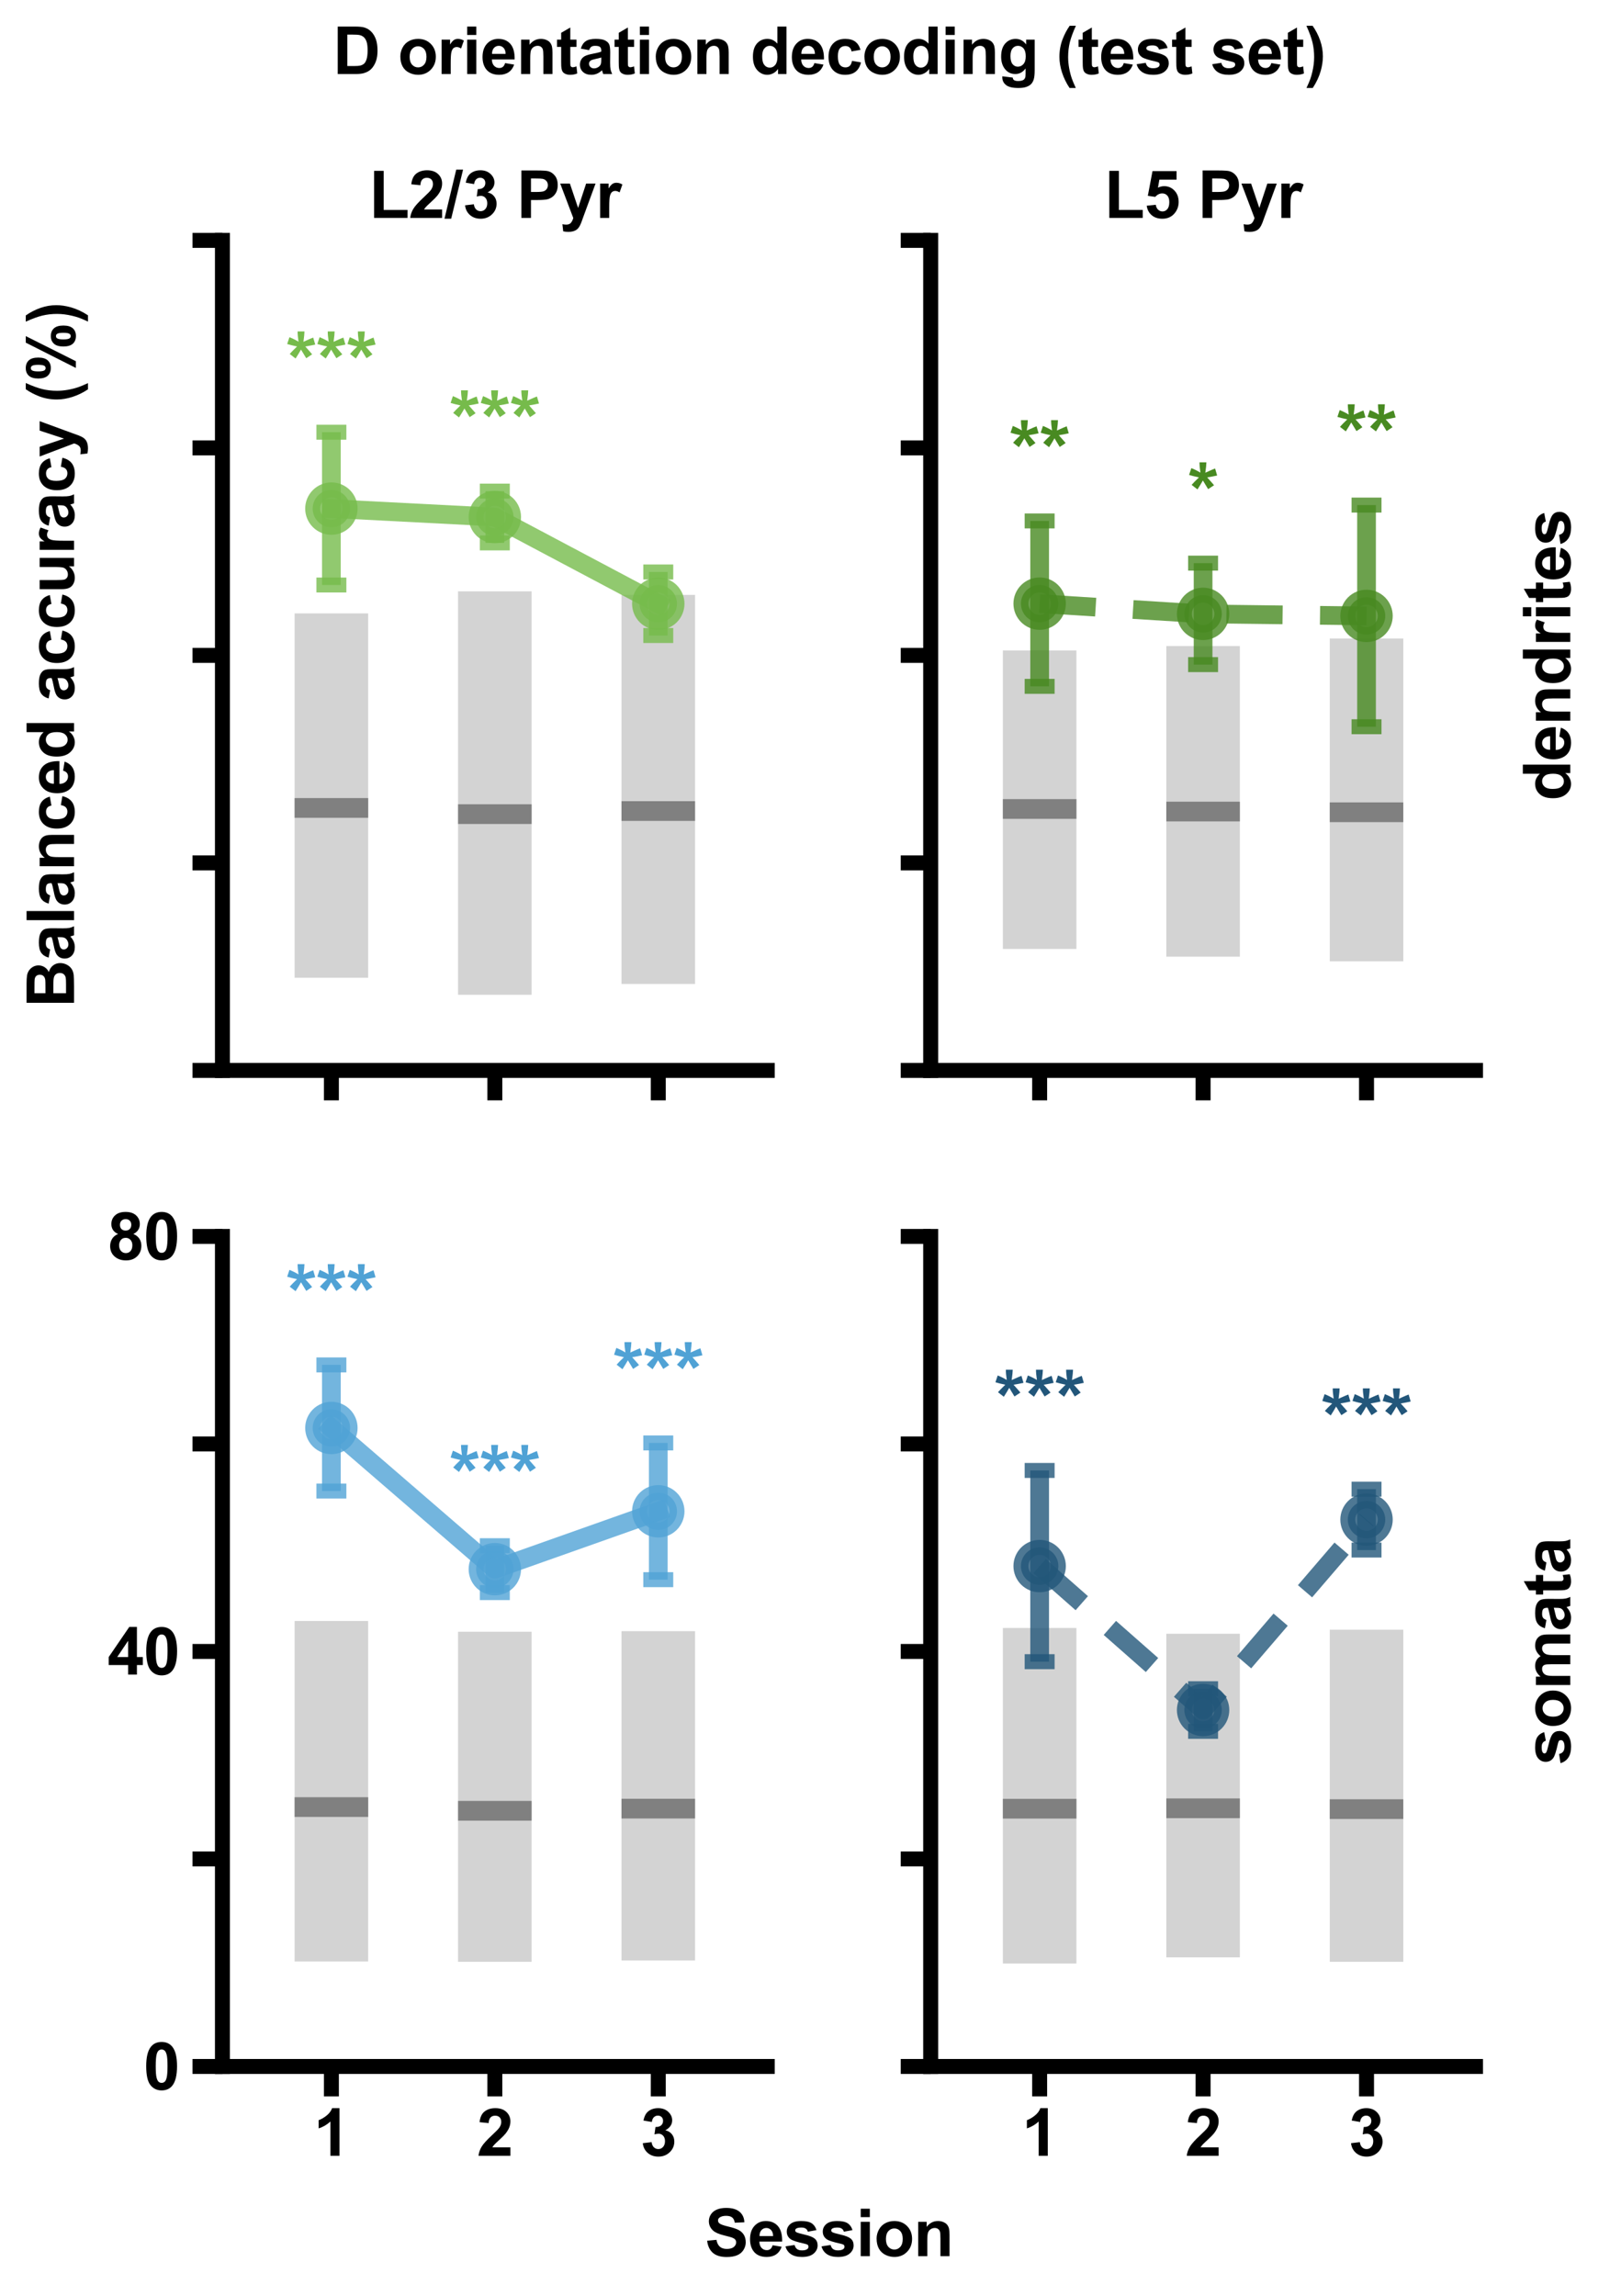<?xml version="1.0" encoding="utf-8" standalone="no"?>
<!DOCTYPE svg PUBLIC "-//W3C//DTD SVG 1.1//EN"
  "http://www.w3.org/Graphics/SVG/1.1/DTD/svg11.dtd">
<svg xmlns:xlink="http://www.w3.org/1999/xlink" width="430.169pt" height="613.394pt" viewBox="0 0 430.169 613.394" xmlns="http://www.w3.org/2000/svg" version="1.1">
 <defs>
  <style type="text/css">*{stroke-linejoin: round; stroke-linecap: butt}</style>
 </defs>
 <g id="figure_1">
  <g id="patch_1">
   <path d="M 0 613.394 
L 430.169 613.394 
L 430.169 0 
L 0 0 
z
" style="fill: #ffffff"/>
  </g>
  <g id="axes_1">
   <g id="patch_2">
    <path d="M 59.43 285.984 
L 204.995 285.984 
L 204.995 64.224 
L 59.43 64.224 
z
" style="fill: #ffffff"/>
   </g>
   <g id="patch_3">
    <path d="M 78.717 261.234 
L 98.369 261.234 
L 98.369 163.884 
L 78.717 163.884 
z
" clip-path="url(#p82c7981e25)" style="fill: #d3d3d3"/>
   </g>
   <g id="patch_4">
    <path d="M 122.387 265.772 
L 142.038 265.772 
L 142.038 157.985 
L 122.387 157.985 
z
" clip-path="url(#p82c7981e25)" style="fill: #d3d3d3"/>
   </g>
   <g id="patch_5">
    <path d="M 166.057 262.884 
L 185.708 262.884 
L 185.708 158.934 
L 166.057 158.934 
z
" clip-path="url(#p82c7981e25)" style="fill: #d3d3d3"/>
   </g>
   <g id="patch_6">
    <path d="M 78.717 218.493 
L 98.369 218.493 
L 98.369 213.225 
L 78.717 213.225 
z
" clip-path="url(#p82c7981e25)" style="fill: #808080"/>
   </g>
   <g id="patch_7">
    <path d="M 122.387 220.143 
L 142.038 220.143 
L 142.038 214.875 
L 122.387 214.875 
z
" clip-path="url(#p82c7981e25)" style="fill: #808080"/>
   </g>
   <g id="patch_8">
    <path d="M 166.057 219.318 
L 185.708 219.318 
L 185.708 214.05 
L 166.057 214.05 
z
" clip-path="url(#p82c7981e25)" style="fill: #808080"/>
   </g>
   <g id="matplotlib.axis_1">
    <g id="xtick_1">
     <g id="line2d_1">
      <defs>
       <path id="m93743d4c73" d="M 0 0 
L 0 8 
" style="stroke: #000000; stroke-width: 4"/>
      </defs>
      <g>
       <use xlink:href="#m93743d4c73" x="88.543" y="285.984" style="stroke: #000000; stroke-width: 4"/>
      </g>
     </g>
    </g>
    <g id="xtick_2">
     <g id="line2d_2">
      <g>
       <use xlink:href="#m93743d4c73" x="132.213" y="285.984" style="stroke: #000000; stroke-width: 4"/>
      </g>
     </g>
    </g>
    <g id="xtick_3">
     <g id="line2d_3">
      <g>
       <use xlink:href="#m93743d4c73" x="175.882" y="285.984" style="stroke: #000000; stroke-width: 4"/>
      </g>
     </g>
    </g>
   </g>
   <g id="matplotlib.axis_2">
    <g id="ytick_1">
     <g id="line2d_4">
      <defs>
       <path id="mfdd134a9e1" d="M 0 0 
L -8 0 
" style="stroke: #000000; stroke-width: 4"/>
      </defs>
      <g>
       <use xlink:href="#mfdd134a9e1" x="59.43" y="285.984" style="stroke: #000000; stroke-width: 4"/>
      </g>
     </g>
    </g>
    <g id="ytick_2">
     <g id="line2d_5">
      <g>
       <use xlink:href="#mfdd134a9e1" x="59.43" y="230.544" style="stroke: #000000; stroke-width: 4"/>
      </g>
     </g>
    </g>
    <g id="ytick_3">
     <g id="line2d_6">
      <g>
       <use xlink:href="#mfdd134a9e1" x="59.43" y="175.104" style="stroke: #000000; stroke-width: 4"/>
      </g>
     </g>
    </g>
    <g id="ytick_4">
     <g id="line2d_7">
      <g>
       <use xlink:href="#mfdd134a9e1" x="59.43" y="119.664" style="stroke: #000000; stroke-width: 4"/>
      </g>
     </g>
    </g>
    <g id="ytick_5">
     <g id="line2d_8">
      <g>
       <use xlink:href="#mfdd134a9e1" x="59.43" y="64.224" style="stroke: #000000; stroke-width: 4"/>
      </g>
     </g>
    </g>
    <g id="text_1">
     <!-- . -->
     <g style="fill: #ffffff" transform="translate(42.996 177.504) rotate(-90) scale(0.173 -0.173)">
      <defs>
       <path id="ArialMT-2e" d="M 581 0 
L 581 641 
L 1222 641 
L 1222 0 
L 581 0 
z
" transform="scale(0.016)"/>
      </defs>
      <use xlink:href="#ArialMT-2e"/>
     </g>
    </g>
   </g>
   <g id="LineCollection_1">
    <path d="M 88.543 156.294 
L 88.543 115.473 
" clip-path="url(#p82c7981e25)" style="fill: none; stroke: #76bb4b; stroke-opacity: 0.8; stroke-width: 5"/>
    <path d="M 132.213 145.053 
L 132.213 131.214 
" clip-path="url(#p82c7981e25)" style="fill: none; stroke: #76bb4b; stroke-opacity: 0.8; stroke-width: 5"/>
    <path d="M 175.882 169.791 
L 175.882 152.812 
" clip-path="url(#p82c7981e25)" style="fill: none; stroke: #76bb4b; stroke-opacity: 0.8; stroke-width: 5"/>
   </g>
   <g id="line2d_9">
    <defs>
     <path id="mcc560b4d28" d="M 4 0 
L -4 -0 
" style="stroke: #76bb4b; stroke-opacity: 0.8; stroke-width: 4"/>
    </defs>
    <g clip-path="url(#p82c7981e25)">
     <use xlink:href="#mcc560b4d28" x="88.543" y="156.294" style="fill: #76bb4b; fill-opacity: 0.8; stroke: #76bb4b; stroke-opacity: 0.8; stroke-width: 4"/>
     <use xlink:href="#mcc560b4d28" x="132.213" y="145.053" style="fill: #76bb4b; fill-opacity: 0.8; stroke: #76bb4b; stroke-opacity: 0.8; stroke-width: 4"/>
     <use xlink:href="#mcc560b4d28" x="175.882" y="169.791" style="fill: #76bb4b; fill-opacity: 0.8; stroke: #76bb4b; stroke-opacity: 0.8; stroke-width: 4"/>
    </g>
   </g>
   <g id="line2d_10">
    <g clip-path="url(#p82c7981e25)">
     <use xlink:href="#mcc560b4d28" x="88.543" y="115.473" style="fill: #76bb4b; fill-opacity: 0.8; stroke: #76bb4b; stroke-opacity: 0.8; stroke-width: 4"/>
     <use xlink:href="#mcc560b4d28" x="132.213" y="131.214" style="fill: #76bb4b; fill-opacity: 0.8; stroke: #76bb4b; stroke-opacity: 0.8; stroke-width: 4"/>
     <use xlink:href="#mcc560b4d28" x="175.882" y="152.812" style="fill: #76bb4b; fill-opacity: 0.8; stroke: #76bb4b; stroke-opacity: 0.8; stroke-width: 4"/>
    </g>
   </g>
   <g id="line2d_11">
    <path d="M 88.543 135.883 
L 132.213 138.134 
L 175.882 161.302 
" clip-path="url(#p82c7981e25)" style="fill: none; stroke: #76bb4b; stroke-opacity: 0.8; stroke-width: 5; stroke-linecap: square"/>
    <defs>
     <path id="m611da218ca" d="M 0 5 
C 1.326 5 2.598 4.473 3.536 3.536 
C 4.473 2.598 5 1.326 5 0 
C 5 -1.326 4.473 -2.598 3.536 -3.536 
C 2.598 -4.473 1.326 -5 0 -5 
C -1.326 -5 -2.598 -4.473 -3.536 -3.536 
C -4.473 -2.598 -5 -1.326 -5 0 
C -5 1.326 -4.473 2.598 -3.536 3.536 
C -2.598 4.473 -1.326 5 0 5 
z
" style="stroke: #76bb4b; stroke-opacity: 0.8; stroke-width: 4"/>
    </defs>
    <g clip-path="url(#p82c7981e25)">
     <use xlink:href="#m611da218ca" x="88.543" y="135.883" style="fill: #76bb4b; fill-opacity: 0.8; stroke: #76bb4b; stroke-opacity: 0.8; stroke-width: 4"/>
     <use xlink:href="#m611da218ca" x="132.213" y="138.134" style="fill: #76bb4b; fill-opacity: 0.8; stroke: #76bb4b; stroke-opacity: 0.8; stroke-width: 4"/>
     <use xlink:href="#m611da218ca" x="175.882" y="161.302" style="fill: #76bb4b; fill-opacity: 0.8; stroke: #76bb4b; stroke-opacity: 0.8; stroke-width: 4"/>
    </g>
   </g>
   <g id="patch_9">
    <path d="M 59.43 285.984 
L 59.43 64.224 
" style="fill: none; stroke: #000000; stroke-width: 4; stroke-linejoin: miter; stroke-linecap: square"/>
   </g>
   <g id="patch_10">
    <path d="M 59.43 285.984 
L 204.995 285.984 
" style="fill: none; stroke: #000000; stroke-width: 4; stroke-linejoin: miter; stroke-linecap: square"/>
   </g>
   <g id="text_2">
    <!-- *** -->
    <g style="fill: #76bb4b" transform="translate(76.437 103.978) scale(0.207 -0.207)">
     <defs>
      <path id="Arial-BoldMT-2a" d="M 766 2475 
L 294 2841 
Q 519 3094 763 3325 
Q 859 3419 884 3444 
Q 806 3456 438 3547 
Q 172 3613 88 3644 
L 272 4194 
Q 681 4028 1003 3828 
Q 928 4338 928 4659 
L 1484 4659 
Q 1484 4431 1400 3822 
Q 1463 3847 1669 3944 
Q 1950 4072 2188 4163 
L 2353 3597 
Q 2006 3519 1550 3444 
L 1925 3022 
Q 2038 2894 2103 2813 
L 1625 2497 
L 1203 3194 
Q 1013 2856 766 2475 
z
" transform="scale(0.016)"/>
     </defs>
     <use xlink:href="#Arial-BoldMT-2a"/>
     <use xlink:href="#Arial-BoldMT-2a" x="38.916"/>
     <use xlink:href="#Arial-BoldMT-2a" x="77.832"/>
    </g>
   </g>
   <g id="text_3">
    <!-- *** -->
    <g style="fill: #76bb4b" transform="translate(120.106 119.719) scale(0.207 -0.207)">
     <use xlink:href="#Arial-BoldMT-2a"/>
     <use xlink:href="#Arial-BoldMT-2a" x="38.916"/>
     <use xlink:href="#Arial-BoldMT-2a" x="77.832"/>
    </g>
   </g>
   <g id="text_4">
    <!-- L2/3 Pyr -->
    <g transform="translate(98.595 58.224) scale(0.173 -0.173)">
     <defs>
      <path id="Arial-BoldMT-4c" d="M 491 0 
L 491 4544 
L 1416 4544 
L 1416 772 
L 3716 772 
L 3716 0 
L 491 0 
z
" transform="scale(0.016)"/>
      <path id="Arial-BoldMT-32" d="M 3238 816 
L 3238 0 
L 159 0 
Q 209 463 459 877 
Q 709 1291 1447 1975 
Q 2041 2528 2175 2725 
Q 2356 2997 2356 3263 
Q 2356 3556 2198 3714 
Q 2041 3872 1763 3872 
Q 1488 3872 1325 3706 
Q 1163 3541 1138 3156 
L 263 3244 
Q 341 3969 753 4284 
Q 1166 4600 1784 4600 
Q 2463 4600 2850 4234 
Q 3238 3869 3238 3325 
Q 3238 3016 3127 2736 
Q 3016 2456 2775 2150 
Q 2616 1947 2200 1565 
Q 1784 1184 1673 1059 
Q 1563 934 1494 816 
L 3238 816 
z
" transform="scale(0.016)"/>
      <path id="Arial-BoldMT-2f" d="M -9 -78 
L 1125 4659 
L 1784 4659 
L 638 -78 
L -9 -78 
z
" transform="scale(0.016)"/>
      <path id="Arial-BoldMT-33" d="M 241 1216 
L 1091 1319 
Q 1131 994 1309 822 
Q 1488 650 1741 650 
Q 2013 650 2198 856 
Q 2384 1063 2384 1413 
Q 2384 1744 2206 1937 
Q 2028 2131 1772 2131 
Q 1603 2131 1369 2066 
L 1466 2781 
Q 1822 2772 2009 2936 
Q 2197 3100 2197 3372 
Q 2197 3603 2059 3740 
Q 1922 3878 1694 3878 
Q 1469 3878 1309 3722 
Q 1150 3566 1116 3266 
L 306 3403 
Q 391 3819 561 4067 
Q 731 4316 1036 4458 
Q 1341 4600 1719 4600 
Q 2366 4600 2756 4188 
Q 3078 3850 3078 3425 
Q 3078 2822 2419 2463 
Q 2813 2378 3048 2084 
Q 3284 1791 3284 1375 
Q 3284 772 2843 347 
Q 2403 -78 1747 -78 
Q 1125 -78 715 280 
Q 306 638 241 1216 
z
" transform="scale(0.016)"/>
      <path id="Arial-BoldMT-20" transform="scale(0.016)"/>
      <path id="Arial-BoldMT-50" d="M 466 0 
L 466 4581 
L 1950 4581 
Q 2794 4581 3050 4513 
Q 3444 4409 3709 4064 
Q 3975 3719 3975 3172 
Q 3975 2750 3822 2462 
Q 3669 2175 3433 2011 
Q 3197 1847 2953 1794 
Q 2622 1728 1994 1728 
L 1391 1728 
L 1391 0 
L 466 0 
z
M 1391 3806 
L 1391 2506 
L 1897 2506 
Q 2444 2506 2628 2578 
Q 2813 2650 2917 2803 
Q 3022 2956 3022 3159 
Q 3022 3409 2875 3571 
Q 2728 3734 2503 3775 
Q 2338 3806 1838 3806 
L 1391 3806 
z
" transform="scale(0.016)"/>
      <path id="Arial-BoldMT-79" d="M 44 3319 
L 978 3319 
L 1772 963 
L 2547 3319 
L 3456 3319 
L 2284 125 
L 2075 -453 
Q 1959 -744 1854 -897 
Q 1750 -1050 1614 -1145 
Q 1478 -1241 1279 -1294 
Q 1081 -1347 831 -1347 
Q 578 -1347 334 -1294 
L 256 -606 
Q 463 -647 628 -647 
Q 934 -647 1081 -467 
Q 1228 -288 1306 -9 
L 44 3319 
z
" transform="scale(0.016)"/>
      <path id="Arial-BoldMT-72" d="M 1300 0 
L 422 0 
L 422 3319 
L 1238 3319 
L 1238 2847 
Q 1447 3181 1614 3287 
Q 1781 3394 1994 3394 
Q 2294 3394 2572 3228 
L 2300 2463 
Q 2078 2606 1888 2606 
Q 1703 2606 1575 2504 
Q 1447 2403 1373 2137 
Q 1300 1872 1300 1025 
L 1300 0 
z
" transform="scale(0.016)"/>
     </defs>
     <use xlink:href="#Arial-BoldMT-4c"/>
     <use xlink:href="#Arial-BoldMT-32" x="61.084"/>
     <use xlink:href="#Arial-BoldMT-2f" x="116.699"/>
     <use xlink:href="#Arial-BoldMT-33" x="144.482"/>
     <use xlink:href="#Arial-BoldMT-20" x="200.098"/>
     <use xlink:href="#Arial-BoldMT-50" x="227.881"/>
     <use xlink:href="#Arial-BoldMT-79" x="294.58"/>
     <use xlink:href="#Arial-BoldMT-72" x="350.195"/>
    </g>
   </g>
  </g>
  <g id="axes_2">
   <g id="patch_11">
    <path d="M 248.665 285.984 
L 394.23 285.984 
L 394.23 64.224 
L 248.665 64.224 
z
" style="fill: #ffffff"/>
   </g>
   <g id="patch_12">
    <path d="M 267.952 253.534 
L 287.603 253.534 
L 287.603 173.784 
L 267.952 173.784 
z
" clip-path="url(#p6da9eb02b4)" style="fill: #d3d3d3"/>
   </g>
   <g id="patch_13">
    <path d="M 311.622 255.596 
L 331.273 255.596 
L 331.273 172.611 
L 311.622 172.611 
z
" clip-path="url(#p6da9eb02b4)" style="fill: #d3d3d3"/>
   </g>
   <g id="patch_14">
    <path d="M 355.291 256.834 
L 374.943 256.834 
L 374.943 170.594 
L 355.291 170.594 
z
" clip-path="url(#p6da9eb02b4)" style="fill: #d3d3d3"/>
   </g>
   <g id="patch_15">
    <path d="M 267.952 218.768 
L 287.603 218.768 
L 287.603 213.5 
L 267.952 213.5 
z
" clip-path="url(#p6da9eb02b4)" style="fill: #808080"/>
   </g>
   <g id="patch_16">
    <path d="M 311.622 219.455 
L 331.273 219.455 
L 331.273 214.188 
L 311.622 214.188 
z
" clip-path="url(#p6da9eb02b4)" style="fill: #808080"/>
   </g>
   <g id="patch_17">
    <path d="M 355.291 219.648 
L 374.943 219.648 
L 374.943 214.38 
L 355.291 214.38 
z
" clip-path="url(#p6da9eb02b4)" style="fill: #808080"/>
   </g>
   <g id="matplotlib.axis_3">
    <g id="xtick_4">
     <g id="line2d_12">
      <g>
       <use xlink:href="#m93743d4c73" x="277.778" y="285.984" style="stroke: #000000; stroke-width: 4"/>
      </g>
     </g>
    </g>
    <g id="xtick_5">
     <g id="line2d_13">
      <g>
       <use xlink:href="#m93743d4c73" x="321.447" y="285.984" style="stroke: #000000; stroke-width: 4"/>
      </g>
     </g>
    </g>
    <g id="xtick_6">
     <g id="line2d_14">
      <g>
       <use xlink:href="#m93743d4c73" x="365.117" y="285.984" style="stroke: #000000; stroke-width: 4"/>
      </g>
     </g>
    </g>
   </g>
   <g id="matplotlib.axis_4">
    <g id="ytick_6">
     <g id="line2d_15">
      <g>
       <use xlink:href="#mfdd134a9e1" x="248.665" y="285.984" style="stroke: #000000; stroke-width: 4"/>
      </g>
     </g>
    </g>
    <g id="ytick_7">
     <g id="line2d_16">
      <g>
       <use xlink:href="#mfdd134a9e1" x="248.665" y="230.544" style="stroke: #000000; stroke-width: 4"/>
      </g>
     </g>
    </g>
    <g id="ytick_8">
     <g id="line2d_17">
      <g>
       <use xlink:href="#mfdd134a9e1" x="248.665" y="175.104" style="stroke: #000000; stroke-width: 4"/>
      </g>
     </g>
    </g>
    <g id="ytick_9">
     <g id="line2d_18">
      <g>
       <use xlink:href="#mfdd134a9e1" x="248.665" y="119.664" style="stroke: #000000; stroke-width: 4"/>
      </g>
     </g>
    </g>
    <g id="ytick_10">
     <g id="line2d_19">
      <g>
       <use xlink:href="#mfdd134a9e1" x="248.665" y="64.224" style="stroke: #000000; stroke-width: 4"/>
      </g>
     </g>
    </g>
   </g>
   <g id="LineCollection_2">
    <path d="M 277.778 183.368 
L 277.778 139.18 
" clip-path="url(#p6da9eb02b4)" style="fill: none; stroke: #488a21; stroke-opacity: 0.8; stroke-width: 5"/>
    <path d="M 321.447 177.566 
L 321.447 150.451 
" clip-path="url(#p6da9eb02b4)" style="fill: none; stroke: #488a21; stroke-opacity: 0.8; stroke-width: 5"/>
    <path d="M 365.117 194.162 
L 365.117 134.944 
" clip-path="url(#p6da9eb02b4)" style="fill: none; stroke: #488a21; stroke-opacity: 0.8; stroke-width: 5"/>
   </g>
   <g id="line2d_20">
    <defs>
     <path id="m8d84ba9b65" d="M 4 0 
L -4 -0 
" style="stroke: #488a21; stroke-opacity: 0.8; stroke-width: 4"/>
    </defs>
    <g clip-path="url(#p6da9eb02b4)">
     <use xlink:href="#m8d84ba9b65" x="277.778" y="183.368" style="fill: #488a21; fill-opacity: 0.8; stroke: #488a21; stroke-opacity: 0.8; stroke-width: 4"/>
     <use xlink:href="#m8d84ba9b65" x="321.447" y="177.566" style="fill: #488a21; fill-opacity: 0.8; stroke: #488a21; stroke-opacity: 0.8; stroke-width: 4"/>
     <use xlink:href="#m8d84ba9b65" x="365.117" y="194.162" style="fill: #488a21; fill-opacity: 0.8; stroke: #488a21; stroke-opacity: 0.8; stroke-width: 4"/>
    </g>
   </g>
   <g id="line2d_21">
    <g clip-path="url(#p6da9eb02b4)">
     <use xlink:href="#m8d84ba9b65" x="277.778" y="139.18" style="fill: #488a21; fill-opacity: 0.8; stroke: #488a21; stroke-opacity: 0.8; stroke-width: 4"/>
     <use xlink:href="#m8d84ba9b65" x="321.447" y="150.451" style="fill: #488a21; fill-opacity: 0.8; stroke: #488a21; stroke-opacity: 0.8; stroke-width: 4"/>
     <use xlink:href="#m8d84ba9b65" x="365.117" y="134.944" style="fill: #488a21; fill-opacity: 0.8; stroke: #488a21; stroke-opacity: 0.8; stroke-width: 4"/>
    </g>
   </g>
   <g id="line2d_22">
    <path d="M 277.778 161.274 
L 321.447 164.009 
L 365.117 164.553 
" clip-path="url(#p6da9eb02b4)" style="fill: none; stroke-dasharray: 15,10; stroke-dashoffset: 0; stroke: #488a21; stroke-opacity: 0.8; stroke-width: 5"/>
    <defs>
     <path id="mf2ce607901" d="M 0 5 
C 1.326 5 2.598 4.473 3.536 3.536 
C 4.473 2.598 5 1.326 5 0 
C 5 -1.326 4.473 -2.598 3.536 -3.536 
C 2.598 -4.473 1.326 -5 0 -5 
C -1.326 -5 -2.598 -4.473 -3.536 -3.536 
C -4.473 -2.598 -5 -1.326 -5 0 
C -5 1.326 -4.473 2.598 -3.536 3.536 
C -2.598 4.473 -1.326 5 0 5 
z
" style="stroke: #488a21; stroke-opacity: 0.8; stroke-width: 4"/>
    </defs>
    <g clip-path="url(#p6da9eb02b4)">
     <use xlink:href="#mf2ce607901" x="277.778" y="161.274" style="fill: #488a21; fill-opacity: 0.8; stroke: #488a21; stroke-opacity: 0.8; stroke-width: 4"/>
     <use xlink:href="#mf2ce607901" x="321.447" y="164.009" style="fill: #488a21; fill-opacity: 0.8; stroke: #488a21; stroke-opacity: 0.8; stroke-width: 4"/>
     <use xlink:href="#mf2ce607901" x="365.117" y="164.553" style="fill: #488a21; fill-opacity: 0.8; stroke: #488a21; stroke-opacity: 0.8; stroke-width: 4"/>
    </g>
   </g>
   <g id="patch_18">
    <path d="M 248.665 285.984 
L 248.665 64.224 
" style="fill: none; stroke: #000000; stroke-width: 4; stroke-linejoin: miter; stroke-linecap: square"/>
   </g>
   <g id="patch_19">
    <path d="M 248.665 285.984 
L 394.23 285.984 
" style="fill: none; stroke: #000000; stroke-width: 4; stroke-linejoin: miter; stroke-linecap: square"/>
   </g>
   <g id="text_5">
    <!-- ** -->
    <g style="fill: #488a21" transform="translate(269.707 127.684) scale(0.207 -0.207)">
     <use xlink:href="#Arial-BoldMT-2a"/>
     <use xlink:href="#Arial-BoldMT-2a" x="38.916"/>
    </g>
   </g>
   <g id="text_6">
    <!-- * -->
    <g style="fill: #488a21" transform="translate(317.412 138.956) scale(0.207 -0.207)">
     <use xlink:href="#Arial-BoldMT-2a"/>
    </g>
   </g>
   <g id="text_7">
    <!-- ** -->
    <g style="fill: #488a21" transform="translate(357.046 123.448) scale(0.207 -0.207)">
     <use xlink:href="#Arial-BoldMT-2a"/>
     <use xlink:href="#Arial-BoldMT-2a" x="38.916"/>
    </g>
   </g>
   <g id="text_8">
    <!-- L5 Pyr -->
    <g transform="translate(295.035 58.224) scale(0.173 -0.173)">
     <defs>
      <path id="Arial-BoldMT-35" d="M 284 1178 
L 1159 1269 
Q 1197 972 1381 798 
Q 1566 625 1806 625 
Q 2081 625 2272 848 
Q 2463 1072 2463 1522 
Q 2463 1944 2273 2155 
Q 2084 2366 1781 2366 
Q 1403 2366 1103 2031 
L 391 2134 
L 841 4519 
L 3163 4519 
L 3163 3697 
L 1506 3697 
L 1369 2919 
Q 1663 3066 1969 3066 
Q 2553 3066 2959 2641 
Q 3366 2216 3366 1538 
Q 3366 972 3038 528 
Q 2591 -78 1797 -78 
Q 1163 -78 763 262 
Q 363 603 284 1178 
z
" transform="scale(0.016)"/>
     </defs>
     <use xlink:href="#Arial-BoldMT-4c"/>
     <use xlink:href="#Arial-BoldMT-35" x="61.084"/>
     <use xlink:href="#Arial-BoldMT-20" x="116.699"/>
     <use xlink:href="#Arial-BoldMT-50" x="144.482"/>
     <use xlink:href="#Arial-BoldMT-79" x="211.182"/>
     <use xlink:href="#Arial-BoldMT-72" x="266.797"/>
    </g>
   </g>
  </g>
  <g id="axes_3">
   <g id="patch_20">
    <path d="M 59.43 552.096 
L 204.995 552.096 
L 204.995 330.336 
L 59.43 330.336 
z
" style="fill: #ffffff"/>
   </g>
   <g id="patch_21">
    <path d="M 78.717 524.046 
L 98.369 524.046 
L 98.369 433.076 
L 78.717 433.076 
z
" clip-path="url(#p144dec5c93)" style="fill: #d3d3d3"/>
   </g>
   <g id="patch_22">
    <path d="M 122.387 524.138 
L 142.038 524.138 
L 142.038 435.954 
L 122.387 435.954 
z
" clip-path="url(#p144dec5c93)" style="fill: #d3d3d3"/>
   </g>
   <g id="patch_23">
    <path d="M 166.057 523.771 
L 185.708 523.771 
L 185.708 435.794 
L 166.057 435.794 
z
" clip-path="url(#p144dec5c93)" style="fill: #d3d3d3"/>
   </g>
   <g id="patch_24">
    <path d="M 78.717 485.43 
L 98.369 485.43 
L 98.369 480.162 
L 78.717 480.162 
z
" clip-path="url(#p144dec5c93)" style="fill: #808080"/>
   </g>
   <g id="patch_25">
    <path d="M 122.387 486.42 
L 142.038 486.42 
L 142.038 481.152 
L 122.387 481.152 
z
" clip-path="url(#p144dec5c93)" style="fill: #808080"/>
   </g>
   <g id="patch_26">
    <path d="M 166.057 485.842 
L 185.708 485.842 
L 185.708 480.575 
L 166.057 480.575 
z
" clip-path="url(#p144dec5c93)" style="fill: #808080"/>
   </g>
   <g id="matplotlib.axis_5">
    <g id="xtick_7">
     <g id="line2d_23">
      <g>
       <use xlink:href="#m93743d4c73" x="88.543" y="552.096" style="stroke: #000000; stroke-width: 4"/>
      </g>
     </g>
     <g id="text_9">
      <!-- 1 -->
      <g transform="translate(83.738 575.965) scale(0.173 -0.173)">
       <defs>
        <path id="Arial-BoldMT-31" d="M 2519 0 
L 1641 0 
L 1641 3309 
Q 1159 2859 506 2644 
L 506 3441 
Q 850 3553 1253 3867 
Q 1656 4181 1806 4600 
L 2519 4600 
L 2519 0 
z
" transform="scale(0.016)"/>
       </defs>
       <use xlink:href="#Arial-BoldMT-31"/>
      </g>
     </g>
    </g>
    <g id="xtick_8">
     <g id="line2d_24">
      <g>
       <use xlink:href="#m93743d4c73" x="132.213" y="552.096" style="stroke: #000000; stroke-width: 4"/>
      </g>
     </g>
     <g id="text_10">
      <!-- 2 -->
      <g transform="translate(127.408 575.965) scale(0.173 -0.173)">
       <use xlink:href="#Arial-BoldMT-32"/>
      </g>
     </g>
    </g>
    <g id="xtick_9">
     <g id="line2d_25">
      <g>
       <use xlink:href="#m93743d4c73" x="175.882" y="552.096" style="stroke: #000000; stroke-width: 4"/>
      </g>
     </g>
     <g id="text_11">
      <!-- 3 -->
      <g transform="translate(171.078 575.965) scale(0.173 -0.173)">
       <use xlink:href="#Arial-BoldMT-33"/>
      </g>
     </g>
    </g>
   </g>
   <g id="matplotlib.axis_6">
    <g id="ytick_11">
     <g id="line2d_26">
      <g>
       <use xlink:href="#mfdd134a9e1" x="59.43" y="552.096" style="stroke: #000000; stroke-width: 4"/>
      </g>
     </g>
     <g id="text_12">
      <!-- 0 -->
      <g transform="translate(38.321 558.28) scale(0.173 -0.173)">
       <defs>
        <path id="Arial-BoldMT-30" d="M 1756 4600 
Q 2422 4600 2797 4125 
Q 3244 3563 3244 2259 
Q 3244 959 2794 391 
Q 2422 -78 1756 -78 
Q 1088 -78 678 436 
Q 269 950 269 2269 
Q 269 3563 719 4131 
Q 1091 4600 1756 4600 
z
M 1756 3872 
Q 1597 3872 1472 3770 
Q 1347 3669 1278 3406 
Q 1188 3066 1188 2259 
Q 1188 1453 1269 1151 
Q 1350 850 1473 750 
Q 1597 650 1756 650 
Q 1916 650 2041 751 
Q 2166 853 2234 1116 
Q 2325 1453 2325 2259 
Q 2325 3066 2244 3367 
Q 2163 3669 2039 3770 
Q 1916 3872 1756 3872 
z
" transform="scale(0.016)"/>
       </defs>
       <use xlink:href="#Arial-BoldMT-30"/>
      </g>
     </g>
    </g>
    <g id="ytick_12">
     <g id="line2d_27">
      <g>
       <use xlink:href="#mfdd134a9e1" x="59.43" y="496.656" style="stroke: #000000; stroke-width: 4"/>
      </g>
     </g>
    </g>
    <g id="ytick_13">
     <g id="line2d_28">
      <g>
       <use xlink:href="#mfdd134a9e1" x="59.43" y="441.216" style="stroke: #000000; stroke-width: 4"/>
      </g>
     </g>
     <g id="text_13">
      <!-- 40 -->
      <g transform="translate(28.711 447.4) scale(0.173 -0.173)">
       <defs>
        <path id="Arial-BoldMT-34" d="M 1994 0 
L 1994 922 
L 119 922 
L 119 1691 
L 2106 4600 
L 2844 4600 
L 2844 1694 
L 3413 1694 
L 3413 922 
L 2844 922 
L 2844 0 
L 1994 0 
z
M 1994 1694 
L 1994 3259 
L 941 1694 
L 1994 1694 
z
" transform="scale(0.016)"/>
       </defs>
       <use xlink:href="#Arial-BoldMT-34"/>
       <use xlink:href="#Arial-BoldMT-30" x="55.615"/>
      </g>
     </g>
    </g>
    <g id="ytick_14">
     <g id="line2d_29">
      <g>
       <use xlink:href="#mfdd134a9e1" x="59.43" y="385.776" style="stroke: #000000; stroke-width: 4"/>
      </g>
     </g>
    </g>
    <g id="ytick_15">
     <g id="line2d_30">
      <g>
       <use xlink:href="#mfdd134a9e1" x="59.43" y="330.336" style="stroke: #000000; stroke-width: 4"/>
      </g>
     </g>
     <g id="text_14">
      <!-- 80 -->
      <g transform="translate(28.711 336.52) scale(0.173 -0.173)">
       <defs>
        <path id="Arial-BoldMT-38" d="M 1025 2472 
Q 684 2616 529 2867 
Q 375 3119 375 3419 
Q 375 3931 733 4265 
Q 1091 4600 1750 4600 
Q 2403 4600 2764 4265 
Q 3125 3931 3125 3419 
Q 3125 3100 2959 2851 
Q 2794 2603 2494 2472 
Q 2875 2319 3073 2025 
Q 3272 1731 3272 1347 
Q 3272 713 2867 316 
Q 2463 -81 1791 -81 
Q 1166 -81 750 247 
Q 259 634 259 1309 
Q 259 1681 443 1992 
Q 628 2303 1025 2472 
z
M 1206 3356 
Q 1206 3094 1354 2947 
Q 1503 2800 1750 2800 
Q 2000 2800 2150 2948 
Q 2300 3097 2300 3359 
Q 2300 3606 2151 3754 
Q 2003 3903 1759 3903 
Q 1506 3903 1356 3753 
Q 1206 3603 1206 3356 
z
M 1125 1394 
Q 1125 1031 1311 828 
Q 1497 625 1775 625 
Q 2047 625 2225 820 
Q 2403 1016 2403 1384 
Q 2403 1706 2222 1901 
Q 2041 2097 1763 2097 
Q 1441 2097 1283 1875 
Q 1125 1653 1125 1394 
z
" transform="scale(0.016)"/>
       </defs>
       <use xlink:href="#Arial-BoldMT-38"/>
       <use xlink:href="#Arial-BoldMT-30" x="55.615"/>
      </g>
     </g>
    </g>
   </g>
   <g id="LineCollection_3">
    <path d="M 88.543 398.359 
L 88.543 364.659 
" clip-path="url(#p144dec5c93)" style="fill: none; stroke: #50a2d5; stroke-opacity: 0.8; stroke-width: 5"/>
    <path d="M 132.213 425.498 
L 132.213 412.964 
" clip-path="url(#p144dec5c93)" style="fill: none; stroke: #50a2d5; stroke-opacity: 0.8; stroke-width: 5"/>
    <path d="M 175.882 422.04 
L 175.882 385.507 
" clip-path="url(#p144dec5c93)" style="fill: none; stroke: #50a2d5; stroke-opacity: 0.8; stroke-width: 5"/>
   </g>
   <g id="line2d_31">
    <defs>
     <path id="m66c6525a53" d="M 4 0 
L -4 -0 
" style="stroke: #50a2d5; stroke-opacity: 0.8; stroke-width: 4"/>
    </defs>
    <g clip-path="url(#p144dec5c93)">
     <use xlink:href="#m66c6525a53" x="88.543" y="398.359" style="fill: #50a2d5; fill-opacity: 0.8; stroke: #50a2d5; stroke-opacity: 0.8; stroke-width: 4"/>
     <use xlink:href="#m66c6525a53" x="132.213" y="425.498" style="fill: #50a2d5; fill-opacity: 0.8; stroke: #50a2d5; stroke-opacity: 0.8; stroke-width: 4"/>
     <use xlink:href="#m66c6525a53" x="175.882" y="422.04" style="fill: #50a2d5; fill-opacity: 0.8; stroke: #50a2d5; stroke-opacity: 0.8; stroke-width: 4"/>
    </g>
   </g>
   <g id="line2d_32">
    <g clip-path="url(#p144dec5c93)">
     <use xlink:href="#m66c6525a53" x="88.543" y="364.659" style="fill: #50a2d5; fill-opacity: 0.8; stroke: #50a2d5; stroke-opacity: 0.8; stroke-width: 4"/>
     <use xlink:href="#m66c6525a53" x="132.213" y="412.964" style="fill: #50a2d5; fill-opacity: 0.8; stroke: #50a2d5; stroke-opacity: 0.8; stroke-width: 4"/>
     <use xlink:href="#m66c6525a53" x="175.882" y="385.507" style="fill: #50a2d5; fill-opacity: 0.8; stroke: #50a2d5; stroke-opacity: 0.8; stroke-width: 4"/>
    </g>
   </g>
   <g id="line2d_33">
    <path d="M 88.543 381.509 
L 132.213 419.231 
L 175.882 403.773 
" clip-path="url(#p144dec5c93)" style="fill: none; stroke: #50a2d5; stroke-opacity: 0.8; stroke-width: 5; stroke-linecap: square"/>
    <defs>
     <path id="mde7fef48ce" d="M 0 5 
C 1.326 5 2.598 4.473 3.536 3.536 
C 4.473 2.598 5 1.326 5 0 
C 5 -1.326 4.473 -2.598 3.536 -3.536 
C 2.598 -4.473 1.326 -5 0 -5 
C -1.326 -5 -2.598 -4.473 -3.536 -3.536 
C -4.473 -2.598 -5 -1.326 -5 0 
C -5 1.326 -4.473 2.598 -3.536 3.536 
C -2.598 4.473 -1.326 5 0 5 
z
" style="stroke: #50a2d5; stroke-opacity: 0.8; stroke-width: 4"/>
    </defs>
    <g clip-path="url(#p144dec5c93)">
     <use xlink:href="#mde7fef48ce" x="88.543" y="381.509" style="fill: #50a2d5; fill-opacity: 0.8; stroke: #50a2d5; stroke-opacity: 0.8; stroke-width: 4"/>
     <use xlink:href="#mde7fef48ce" x="132.213" y="419.231" style="fill: #50a2d5; fill-opacity: 0.8; stroke: #50a2d5; stroke-opacity: 0.8; stroke-width: 4"/>
     <use xlink:href="#mde7fef48ce" x="175.882" y="403.773" style="fill: #50a2d5; fill-opacity: 0.8; stroke: #50a2d5; stroke-opacity: 0.8; stroke-width: 4"/>
    </g>
   </g>
   <g id="patch_27">
    <path d="M 59.43 552.096 
L 59.43 330.336 
" style="fill: none; stroke: #000000; stroke-width: 4; stroke-linejoin: miter; stroke-linecap: square"/>
   </g>
   <g id="patch_28">
    <path d="M 59.43 552.096 
L 204.995 552.096 
" style="fill: none; stroke: #000000; stroke-width: 4; stroke-linejoin: miter; stroke-linecap: square"/>
   </g>
   <g id="text_15">
    <!-- *** -->
    <g style="fill: #50a2d5" transform="translate(76.437 353.164) scale(0.207 -0.207)">
     <use xlink:href="#Arial-BoldMT-2a"/>
     <use xlink:href="#Arial-BoldMT-2a" x="38.916"/>
     <use xlink:href="#Arial-BoldMT-2a" x="77.832"/>
    </g>
   </g>
   <g id="text_16">
    <!-- *** -->
    <g style="fill: #50a2d5" transform="translate(120.106 401.469) scale(0.207 -0.207)">
     <use xlink:href="#Arial-BoldMT-2a"/>
     <use xlink:href="#Arial-BoldMT-2a" x="38.916"/>
     <use xlink:href="#Arial-BoldMT-2a" x="77.832"/>
    </g>
   </g>
   <g id="text_17">
    <!-- *** -->
    <g style="fill: #50a2d5" transform="translate(163.776 374.011) scale(0.207 -0.207)">
     <use xlink:href="#Arial-BoldMT-2a"/>
     <use xlink:href="#Arial-BoldMT-2a" x="38.916"/>
     <use xlink:href="#Arial-BoldMT-2a" x="77.832"/>
    </g>
   </g>
  </g>
  <g id="axes_4">
   <g id="patch_29">
    <path d="M 248.665 552.096 
L 394.23 552.096 
L 394.23 330.336 
L 248.665 330.336 
z
" style="fill: #ffffff"/>
   </g>
   <g id="patch_30">
    <path d="M 267.952 524.596 
L 287.603 524.596 
L 287.603 434.946 
L 267.952 434.946 
z
" clip-path="url(#pf6eda7dd31)" style="fill: #d3d3d3"/>
   </g>
   <g id="patch_31">
    <path d="M 311.622 522.946 
L 331.273 522.946 
L 331.273 436.486 
L 311.622 436.486 
z
" clip-path="url(#pf6eda7dd31)" style="fill: #d3d3d3"/>
   </g>
   <g id="patch_32">
    <path d="M 355.291 524.138 
L 374.943 524.138 
L 374.943 435.404 
L 355.291 435.404 
z
" clip-path="url(#pf6eda7dd31)" style="fill: #d3d3d3"/>
   </g>
   <g id="patch_33">
    <path d="M 267.952 485.87 
L 287.603 485.87 
L 287.603 480.602 
L 267.952 480.602 
z
" clip-path="url(#pf6eda7dd31)" style="fill: #808080"/>
   </g>
   <g id="patch_34">
    <path d="M 311.622 485.76 
L 331.273 485.76 
L 331.273 480.492 
L 311.622 480.492 
z
" clip-path="url(#pf6eda7dd31)" style="fill: #808080"/>
   </g>
   <g id="patch_35">
    <path d="M 355.291 485.98 
L 374.943 485.98 
L 374.943 480.712 
L 355.291 480.712 
z
" clip-path="url(#pf6eda7dd31)" style="fill: #808080"/>
   </g>
   <g id="matplotlib.axis_7">
    <g id="xtick_10">
     <g id="line2d_34">
      <g>
       <use xlink:href="#m93743d4c73" x="277.778" y="552.096" style="stroke: #000000; stroke-width: 4"/>
      </g>
     </g>
     <g id="text_18">
      <!-- 1 -->
      <g transform="translate(272.973 575.965) scale(0.173 -0.173)">
       <use xlink:href="#Arial-BoldMT-31"/>
      </g>
     </g>
    </g>
    <g id="xtick_11">
     <g id="line2d_35">
      <g>
       <use xlink:href="#m93743d4c73" x="321.447" y="552.096" style="stroke: #000000; stroke-width: 4"/>
      </g>
     </g>
     <g id="text_19">
      <!-- 2 -->
      <g transform="translate(316.643 575.965) scale(0.173 -0.173)">
       <use xlink:href="#Arial-BoldMT-32"/>
      </g>
     </g>
    </g>
    <g id="xtick_12">
     <g id="line2d_36">
      <g>
       <use xlink:href="#m93743d4c73" x="365.117" y="552.096" style="stroke: #000000; stroke-width: 4"/>
      </g>
     </g>
     <g id="text_20">
      <!-- 3 -->
      <g transform="translate(360.312 575.965) scale(0.173 -0.173)">
       <use xlink:href="#Arial-BoldMT-33"/>
      </g>
     </g>
    </g>
   </g>
   <g id="matplotlib.axis_8">
    <g id="ytick_16">
     <g id="line2d_37">
      <g>
       <use xlink:href="#mfdd134a9e1" x="248.665" y="552.096" style="stroke: #000000; stroke-width: 4"/>
      </g>
     </g>
    </g>
    <g id="ytick_17">
     <g id="line2d_38">
      <g>
       <use xlink:href="#mfdd134a9e1" x="248.665" y="496.656" style="stroke: #000000; stroke-width: 4"/>
      </g>
     </g>
    </g>
    <g id="ytick_18">
     <g id="line2d_39">
      <g>
       <use xlink:href="#mfdd134a9e1" x="248.665" y="441.216" style="stroke: #000000; stroke-width: 4"/>
      </g>
     </g>
    </g>
    <g id="ytick_19">
     <g id="line2d_40">
      <g>
       <use xlink:href="#mfdd134a9e1" x="248.665" y="385.776" style="stroke: #000000; stroke-width: 4"/>
      </g>
     </g>
    </g>
    <g id="ytick_20">
     <g id="line2d_41">
      <g>
       <use xlink:href="#mfdd134a9e1" x="248.665" y="330.336" style="stroke: #000000; stroke-width: 4"/>
      </g>
     </g>
    </g>
   </g>
   <g id="LineCollection_4">
    <path d="M 277.778 443.954 
L 277.778 392.863 
" clip-path="url(#pf6eda7dd31)" style="fill: none; stroke: #22567a; stroke-opacity: 0.8; stroke-width: 5"/>
    <path d="M 321.447 462.554 
L 321.447 451.171 
" clip-path="url(#pf6eda7dd31)" style="fill: none; stroke: #22567a; stroke-opacity: 0.8; stroke-width: 5"/>
    <path d="M 365.117 414.131 
L 365.117 397.857 
" clip-path="url(#pf6eda7dd31)" style="fill: none; stroke: #22567a; stroke-opacity: 0.8; stroke-width: 5"/>
   </g>
   <g id="line2d_42">
    <defs>
     <path id="m3b597f56fe" d="M 4 0 
L -4 -0 
" style="stroke: #22567a; stroke-opacity: 0.8; stroke-width: 4"/>
    </defs>
    <g clip-path="url(#pf6eda7dd31)">
     <use xlink:href="#m3b597f56fe" x="277.778" y="443.954" style="fill: #22567a; fill-opacity: 0.8; stroke: #22567a; stroke-opacity: 0.8; stroke-width: 4"/>
     <use xlink:href="#m3b597f56fe" x="321.447" y="462.554" style="fill: #22567a; fill-opacity: 0.8; stroke: #22567a; stroke-opacity: 0.8; stroke-width: 4"/>
     <use xlink:href="#m3b597f56fe" x="365.117" y="414.131" style="fill: #22567a; fill-opacity: 0.8; stroke: #22567a; stroke-opacity: 0.8; stroke-width: 4"/>
    </g>
   </g>
   <g id="line2d_43">
    <g clip-path="url(#pf6eda7dd31)">
     <use xlink:href="#m3b597f56fe" x="277.778" y="392.863" style="fill: #22567a; fill-opacity: 0.8; stroke: #22567a; stroke-opacity: 0.8; stroke-width: 4"/>
     <use xlink:href="#m3b597f56fe" x="321.447" y="451.171" style="fill: #22567a; fill-opacity: 0.8; stroke: #22567a; stroke-opacity: 0.8; stroke-width: 4"/>
     <use xlink:href="#m3b597f56fe" x="365.117" y="397.857" style="fill: #22567a; fill-opacity: 0.8; stroke: #22567a; stroke-opacity: 0.8; stroke-width: 4"/>
    </g>
   </g>
   <g id="line2d_44">
    <path d="M 277.778 418.409 
L 321.447 456.862 
L 365.117 405.994 
" clip-path="url(#pf6eda7dd31)" style="fill: none; stroke-dasharray: 15,10; stroke-dashoffset: 0; stroke: #22567a; stroke-opacity: 0.8; stroke-width: 5"/>
    <defs>
     <path id="m7096ef6256" d="M 0 5 
C 1.326 5 2.598 4.473 3.536 3.536 
C 4.473 2.598 5 1.326 5 0 
C 5 -1.326 4.473 -2.598 3.536 -3.536 
C 2.598 -4.473 1.326 -5 0 -5 
C -1.326 -5 -2.598 -4.473 -3.536 -3.536 
C -4.473 -2.598 -5 -1.326 -5 0 
C -5 1.326 -4.473 2.598 -3.536 3.536 
C -2.598 4.473 -1.326 5 0 5 
z
" style="stroke: #22567a; stroke-opacity: 0.8; stroke-width: 4"/>
    </defs>
    <g clip-path="url(#pf6eda7dd31)">
     <use xlink:href="#m7096ef6256" x="277.778" y="418.409" style="fill: #22567a; fill-opacity: 0.8; stroke: #22567a; stroke-opacity: 0.8; stroke-width: 4"/>
     <use xlink:href="#m7096ef6256" x="321.447" y="456.862" style="fill: #22567a; fill-opacity: 0.8; stroke: #22567a; stroke-opacity: 0.8; stroke-width: 4"/>
     <use xlink:href="#m7096ef6256" x="365.117" y="405.994" style="fill: #22567a; fill-opacity: 0.8; stroke: #22567a; stroke-opacity: 0.8; stroke-width: 4"/>
    </g>
   </g>
   <g id="patch_36">
    <path d="M 248.665 552.096 
L 248.665 330.336 
" style="fill: none; stroke: #000000; stroke-width: 4; stroke-linejoin: miter; stroke-linecap: square"/>
   </g>
   <g id="patch_37">
    <path d="M 248.665 552.096 
L 394.23 552.096 
" style="fill: none; stroke: #000000; stroke-width: 4; stroke-linejoin: miter; stroke-linecap: square"/>
   </g>
   <g id="text_21">
    <!-- *** -->
    <g style="fill: #22567a" transform="translate(265.672 381.368) scale(0.207 -0.207)">
     <use xlink:href="#Arial-BoldMT-2a"/>
     <use xlink:href="#Arial-BoldMT-2a" x="38.916"/>
     <use xlink:href="#Arial-BoldMT-2a" x="77.832"/>
    </g>
   </g>
   <g id="text_22">
    <!-- *** -->
    <g style="fill: #22567a" transform="translate(353.011 386.362) scale(0.207 -0.207)">
     <use xlink:href="#Arial-BoldMT-2a"/>
     <use xlink:href="#Arial-BoldMT-2a" x="38.916"/>
     <use xlink:href="#Arial-BoldMT-2a" x="77.832"/>
    </g>
   </g>
  </g>
  <g id="text_23">
   <!-- D orientation decoding (test set) -->
   <g transform="translate(88.956 19.779) scale(0.173 -0.173)">
    <defs>
     <path id="Arial-BoldMT-44" d="M 463 4581 
L 2153 4581 
Q 2725 4581 3025 4494 
Q 3428 4375 3715 4072 
Q 4003 3769 4153 3330 
Q 4303 2891 4303 2247 
Q 4303 1681 4163 1272 
Q 3991 772 3672 463 
Q 3431 228 3022 97 
Q 2716 0 2203 0 
L 463 0 
L 463 4581 
z
M 1388 3806 
L 1388 772 
L 2078 772 
Q 2466 772 2638 816 
Q 2863 872 3011 1006 
Q 3159 1141 3253 1448 
Q 3347 1756 3347 2288 
Q 3347 2819 3253 3103 
Q 3159 3388 2990 3547 
Q 2822 3706 2563 3763 
Q 2369 3806 1803 3806 
L 1388 3806 
z
" transform="scale(0.016)"/>
     <path id="Arial-BoldMT-6f" d="M 256 1706 
Q 256 2144 472 2553 
Q 688 2963 1083 3178 
Q 1478 3394 1966 3394 
Q 2719 3394 3200 2905 
Q 3681 2416 3681 1669 
Q 3681 916 3195 420 
Q 2709 -75 1972 -75 
Q 1516 -75 1102 131 
Q 688 338 472 736 
Q 256 1134 256 1706 
z
M 1156 1659 
Q 1156 1166 1390 903 
Q 1625 641 1969 641 
Q 2313 641 2545 903 
Q 2778 1166 2778 1666 
Q 2778 2153 2545 2415 
Q 2313 2678 1969 2678 
Q 1625 2678 1390 2415 
Q 1156 2153 1156 1659 
z
" transform="scale(0.016)"/>
     <path id="Arial-BoldMT-69" d="M 459 3769 
L 459 4581 
L 1338 4581 
L 1338 3769 
L 459 3769 
z
M 459 0 
L 459 3319 
L 1338 3319 
L 1338 0 
L 459 0 
z
" transform="scale(0.016)"/>
     <path id="Arial-BoldMT-65" d="M 2381 1056 
L 3256 909 
Q 3088 428 2723 176 
Q 2359 -75 1813 -75 
Q 947 -75 531 491 
Q 203 944 203 1634 
Q 203 2459 634 2926 
Q 1066 3394 1725 3394 
Q 2466 3394 2894 2905 
Q 3322 2416 3303 1406 
L 1103 1406 
Q 1113 1016 1316 798 
Q 1519 581 1822 581 
Q 2028 581 2168 693 
Q 2309 806 2381 1056 
z
M 2431 1944 
Q 2422 2325 2234 2523 
Q 2047 2722 1778 2722 
Q 1491 2722 1303 2513 
Q 1116 2303 1119 1944 
L 2431 1944 
z
" transform="scale(0.016)"/>
     <path id="Arial-BoldMT-6e" d="M 3478 0 
L 2600 0 
L 2600 1694 
Q 2600 2231 2544 2389 
Q 2488 2547 2361 2634 
Q 2234 2722 2056 2722 
Q 1828 2722 1647 2597 
Q 1466 2472 1398 2265 
Q 1331 2059 1331 1503 
L 1331 0 
L 453 0 
L 453 3319 
L 1269 3319 
L 1269 2831 
Q 1703 3394 2363 3394 
Q 2653 3394 2893 3289 
Q 3134 3184 3257 3021 
Q 3381 2859 3429 2653 
Q 3478 2447 3478 2063 
L 3478 0 
z
" transform="scale(0.016)"/>
     <path id="Arial-BoldMT-74" d="M 1981 3319 
L 1981 2619 
L 1381 2619 
L 1381 1281 
Q 1381 875 1398 808 
Q 1416 741 1477 697 
Q 1538 653 1625 653 
Q 1747 653 1978 738 
L 2053 56 
Q 1747 -75 1359 -75 
Q 1122 -75 931 4 
Q 741 84 652 211 
Q 563 338 528 553 
Q 500 706 500 1172 
L 500 2619 
L 97 2619 
L 97 3319 
L 500 3319 
L 500 3978 
L 1381 4491 
L 1381 3319 
L 1981 3319 
z
" transform="scale(0.016)"/>
     <path id="Arial-BoldMT-61" d="M 1116 2306 
L 319 2450 
Q 453 2931 781 3162 
Q 1109 3394 1756 3394 
Q 2344 3394 2631 3255 
Q 2919 3116 3036 2902 
Q 3153 2688 3153 2116 
L 3144 1091 
Q 3144 653 3186 445 
Q 3228 238 3344 0 
L 2475 0 
Q 2441 88 2391 259 
Q 2369 338 2359 363 
Q 2134 144 1878 34 
Q 1622 -75 1331 -75 
Q 819 -75 523 203 
Q 228 481 228 906 
Q 228 1188 362 1408 
Q 497 1628 739 1745 
Q 981 1863 1438 1950 
Q 2053 2066 2291 2166 
L 2291 2253 
Q 2291 2506 2166 2614 
Q 2041 2722 1694 2722 
Q 1459 2722 1328 2630 
Q 1197 2538 1116 2306 
z
M 2291 1594 
Q 2122 1538 1756 1459 
Q 1391 1381 1278 1306 
Q 1106 1184 1106 997 
Q 1106 813 1243 678 
Q 1381 544 1594 544 
Q 1831 544 2047 700 
Q 2206 819 2256 991 
Q 2291 1103 2291 1419 
L 2291 1594 
z
" transform="scale(0.016)"/>
     <path id="Arial-BoldMT-64" d="M 3503 0 
L 2688 0 
L 2688 488 
Q 2484 203 2207 64 
Q 1931 -75 1650 -75 
Q 1078 -75 670 386 
Q 263 847 263 1672 
Q 263 2516 659 2955 
Q 1056 3394 1663 3394 
Q 2219 3394 2625 2931 
L 2625 4581 
L 3503 4581 
L 3503 0 
z
M 1159 1731 
Q 1159 1200 1306 963 
Q 1519 619 1900 619 
Q 2203 619 2415 876 
Q 2628 1134 2628 1647 
Q 2628 2219 2422 2470 
Q 2216 2722 1894 2722 
Q 1581 2722 1370 2473 
Q 1159 2225 1159 1731 
z
" transform="scale(0.016)"/>
     <path id="Arial-BoldMT-63" d="M 3353 2338 
L 2488 2181 
Q 2444 2441 2289 2572 
Q 2134 2703 1888 2703 
Q 1559 2703 1364 2476 
Q 1169 2250 1169 1719 
Q 1169 1128 1367 884 
Q 1566 641 1900 641 
Q 2150 641 2309 783 
Q 2469 925 2534 1272 
L 3397 1125 
Q 3263 531 2881 228 
Q 2500 -75 1859 -75 
Q 1131 -75 698 384 
Q 266 844 266 1656 
Q 266 2478 700 2936 
Q 1134 3394 1875 3394 
Q 2481 3394 2839 3133 
Q 3197 2872 3353 2338 
z
" transform="scale(0.016)"/>
     <path id="Arial-BoldMT-67" d="M 378 -219 
L 1381 -341 
Q 1406 -516 1497 -581 
Q 1622 -675 1891 -675 
Q 2234 -675 2406 -572 
Q 2522 -503 2581 -350 
Q 2622 -241 2622 53 
L 2622 538 
Q 2228 0 1628 0 
Q 959 0 569 566 
Q 263 1013 263 1678 
Q 263 2513 664 2953 
Q 1066 3394 1663 3394 
Q 2278 3394 2678 2853 
L 2678 3319 
L 3500 3319 
L 3500 341 
Q 3500 -247 3403 -537 
Q 3306 -828 3131 -993 
Q 2956 -1159 2664 -1253 
Q 2372 -1347 1925 -1347 
Q 1081 -1347 728 -1058 
Q 375 -769 375 -325 
Q 375 -281 378 -219 
z
M 1163 1728 
Q 1163 1200 1367 954 
Q 1572 709 1872 709 
Q 2194 709 2416 961 
Q 2638 1213 2638 1706 
Q 2638 2222 2425 2472 
Q 2213 2722 1888 2722 
Q 1572 2722 1367 2476 
Q 1163 2231 1163 1728 
z
" transform="scale(0.016)"/>
     <path id="Arial-BoldMT-28" d="M 1916 -1347 
L 1313 -1347 
Q 834 -625 584 153 
Q 334 931 334 1659 
Q 334 2563 644 3369 
Q 913 4069 1325 4659 
L 1925 4659 
Q 1497 3713 1336 3048 
Q 1175 2384 1175 1641 
Q 1175 1128 1270 590 
Q 1366 53 1531 -431 
Q 1641 -750 1916 -1347 
z
" transform="scale(0.016)"/>
     <path id="Arial-BoldMT-73" d="M 150 947 
L 1031 1081 
Q 1088 825 1259 692 
Q 1431 559 1741 559 
Q 2081 559 2253 684 
Q 2369 772 2369 919 
Q 2369 1019 2306 1084 
Q 2241 1147 2013 1200 
Q 950 1434 666 1628 
Q 272 1897 272 2375 
Q 272 2806 612 3100 
Q 953 3394 1669 3394 
Q 2350 3394 2681 3172 
Q 3013 2950 3138 2516 
L 2309 2363 
Q 2256 2556 2107 2659 
Q 1959 2763 1684 2763 
Q 1338 2763 1188 2666 
Q 1088 2597 1088 2488 
Q 1088 2394 1175 2328 
Q 1294 2241 1995 2081 
Q 2697 1922 2975 1691 
Q 3250 1456 3250 1038 
Q 3250 581 2869 253 
Q 2488 -75 1741 -75 
Q 1063 -75 667 200 
Q 272 475 150 947 
z
" transform="scale(0.016)"/>
     <path id="Arial-BoldMT-29" d="M 216 -1347 
Q 475 -791 581 -494 
Q 688 -197 778 190 
Q 869 578 912 926 
Q 956 1275 956 1641 
Q 956 2384 797 3048 
Q 638 3713 209 4659 
L 806 4659 
Q 1278 3988 1539 3234 
Q 1800 2481 1800 1706 
Q 1800 1053 1594 306 
Q 1359 -531 822 -1347 
L 216 -1347 
z
" transform="scale(0.016)"/>
    </defs>
    <use xlink:href="#Arial-BoldMT-44"/>
    <use xlink:href="#Arial-BoldMT-20" x="72.217"/>
    <use xlink:href="#Arial-BoldMT-6f" x="100"/>
    <use xlink:href="#Arial-BoldMT-72" x="161.084"/>
    <use xlink:href="#Arial-BoldMT-69" x="200"/>
    <use xlink:href="#Arial-BoldMT-65" x="227.783"/>
    <use xlink:href="#Arial-BoldMT-6e" x="283.398"/>
    <use xlink:href="#Arial-BoldMT-74" x="344.482"/>
    <use xlink:href="#Arial-BoldMT-61" x="377.783"/>
    <use xlink:href="#Arial-BoldMT-74" x="433.398"/>
    <use xlink:href="#Arial-BoldMT-69" x="466.699"/>
    <use xlink:href="#Arial-BoldMT-6f" x="494.482"/>
    <use xlink:href="#Arial-BoldMT-6e" x="555.566"/>
    <use xlink:href="#Arial-BoldMT-20" x="616.65"/>
    <use xlink:href="#Arial-BoldMT-64" x="644.434"/>
    <use xlink:href="#Arial-BoldMT-65" x="705.518"/>
    <use xlink:href="#Arial-BoldMT-63" x="761.133"/>
    <use xlink:href="#Arial-BoldMT-6f" x="816.748"/>
    <use xlink:href="#Arial-BoldMT-64" x="877.832"/>
    <use xlink:href="#Arial-BoldMT-69" x="938.916"/>
    <use xlink:href="#Arial-BoldMT-6e" x="966.699"/>
    <use xlink:href="#Arial-BoldMT-67" x="1027.783"/>
    <use xlink:href="#Arial-BoldMT-20" x="1088.867"/>
    <use xlink:href="#Arial-BoldMT-28" x="1116.65"/>
    <use xlink:href="#Arial-BoldMT-74" x="1149.951"/>
    <use xlink:href="#Arial-BoldMT-65" x="1183.252"/>
    <use xlink:href="#Arial-BoldMT-73" x="1238.867"/>
    <use xlink:href="#Arial-BoldMT-74" x="1294.482"/>
    <use xlink:href="#Arial-BoldMT-20" x="1327.783"/>
    <use xlink:href="#Arial-BoldMT-73" x="1355.566"/>
    <use xlink:href="#Arial-BoldMT-65" x="1411.182"/>
    <use xlink:href="#Arial-BoldMT-74" x="1466.797"/>
    <use xlink:href="#Arial-BoldMT-29" x="1500.098"/>
   </g>
  </g>
  <g id="text_24">
   <!-- dendrites -->
   <g transform="translate(419.559 213.989) rotate(-90) scale(0.173 -0.173)">
    <use xlink:href="#Arial-BoldMT-64"/>
    <use xlink:href="#Arial-BoldMT-65" x="61.084"/>
    <use xlink:href="#Arial-BoldMT-6e" x="116.699"/>
    <use xlink:href="#Arial-BoldMT-64" x="177.783"/>
    <use xlink:href="#Arial-BoldMT-72" x="238.867"/>
    <use xlink:href="#Arial-BoldMT-69" x="277.783"/>
    <use xlink:href="#Arial-BoldMT-74" x="305.566"/>
    <use xlink:href="#Arial-BoldMT-65" x="338.867"/>
    <use xlink:href="#Arial-BoldMT-73" x="394.482"/>
   </g>
  </g>
  <g id="text_25">
   <!-- somata -->
   <g transform="translate(419.559 471.467) rotate(-90) scale(0.173 -0.173)">
    <defs>
     <path id="Arial-BoldMT-6d" d="M 394 3319 
L 1203 3319 
L 1203 2866 
Q 1638 3394 2238 3394 
Q 2556 3394 2790 3262 
Q 3025 3131 3175 2866 
Q 3394 3131 3647 3262 
Q 3900 3394 4188 3394 
Q 4553 3394 4806 3245 
Q 5059 3097 5184 2809 
Q 5275 2597 5275 2122 
L 5275 0 
L 4397 0 
L 4397 1897 
Q 4397 2391 4306 2534 
Q 4184 2722 3931 2722 
Q 3747 2722 3584 2609 
Q 3422 2497 3350 2280 
Q 3278 2063 3278 1594 
L 3278 0 
L 2400 0 
L 2400 1819 
Q 2400 2303 2353 2443 
Q 2306 2584 2207 2653 
Q 2109 2722 1941 2722 
Q 1738 2722 1575 2612 
Q 1413 2503 1342 2297 
Q 1272 2091 1272 1613 
L 1272 0 
L 394 0 
L 394 3319 
z
" transform="scale(0.016)"/>
    </defs>
    <use xlink:href="#Arial-BoldMT-73"/>
    <use xlink:href="#Arial-BoldMT-6f" x="55.615"/>
    <use xlink:href="#Arial-BoldMT-6d" x="116.699"/>
    <use xlink:href="#Arial-BoldMT-61" x="205.615"/>
    <use xlink:href="#Arial-BoldMT-74" x="261.23"/>
    <use xlink:href="#Arial-BoldMT-61" x="294.531"/>
   </g>
  </g>
  <g id="text_26">
   <!-- Session -->
   <g transform="translate(188.298 602.784) scale(0.173 -0.173)">
    <defs>
     <path id="Arial-BoldMT-53" d="M 231 1491 
L 1131 1578 
Q 1213 1125 1461 912 
Q 1709 700 2131 700 
Q 2578 700 2804 889 
Q 3031 1078 3031 1331 
Q 3031 1494 2936 1608 
Q 2841 1722 2603 1806 
Q 2441 1863 1863 2006 
Q 1119 2191 819 2459 
Q 397 2838 397 3381 
Q 397 3731 595 4036 
Q 794 4341 1167 4500 
Q 1541 4659 2069 4659 
Q 2931 4659 3367 4281 
Q 3803 3903 3825 3272 
L 2900 3231 
Q 2841 3584 2645 3739 
Q 2450 3894 2059 3894 
Q 1656 3894 1428 3728 
Q 1281 3622 1281 3444 
Q 1281 3281 1419 3166 
Q 1594 3019 2269 2859 
Q 2944 2700 3267 2529 
Q 3591 2359 3773 2064 
Q 3956 1769 3956 1334 
Q 3956 941 3737 597 
Q 3519 253 3119 86 
Q 2719 -81 2122 -81 
Q 1253 -81 787 320 
Q 322 722 231 1491 
z
" transform="scale(0.016)"/>
    </defs>
    <use xlink:href="#Arial-BoldMT-53"/>
    <use xlink:href="#Arial-BoldMT-65" x="66.699"/>
    <use xlink:href="#Arial-BoldMT-73" x="122.314"/>
    <use xlink:href="#Arial-BoldMT-73" x="177.93"/>
    <use xlink:href="#Arial-BoldMT-69" x="233.545"/>
    <use xlink:href="#Arial-BoldMT-6f" x="261.328"/>
    <use xlink:href="#Arial-BoldMT-6e" x="322.412"/>
   </g>
  </g>
  <g id="text_27">
   <!-- Balanced accuracy (%) -->
   <g transform="translate(19.779 269.222) rotate(-90) scale(0.173 -0.173)">
    <defs>
     <path id="Arial-BoldMT-42" d="M 469 4581 
L 2300 4581 
Q 2844 4581 3111 4536 
Q 3378 4491 3589 4347 
Q 3800 4203 3940 3964 
Q 4081 3725 4081 3428 
Q 4081 3106 3907 2837 
Q 3734 2569 3438 2434 
Q 3856 2313 4081 2019 
Q 4306 1725 4306 1328 
Q 4306 1016 4161 720 
Q 4016 425 3764 248 
Q 3513 72 3144 31 
Q 2913 6 2028 0 
L 469 0 
L 469 4581 
z
M 1394 3819 
L 1394 2759 
L 2000 2759 
Q 2541 2759 2672 2775 
Q 2909 2803 3045 2939 
Q 3181 3075 3181 3297 
Q 3181 3509 3064 3642 
Q 2947 3775 2716 3803 
Q 2578 3819 1925 3819 
L 1394 3819 
z
M 1394 1997 
L 1394 772 
L 2250 772 
Q 2750 772 2884 800 
Q 3091 838 3220 983 
Q 3350 1128 3350 1372 
Q 3350 1578 3250 1722 
Q 3150 1866 2961 1931 
Q 2772 1997 2141 1997 
L 1394 1997 
z
" transform="scale(0.016)"/>
     <path id="Arial-BoldMT-6c" d="M 459 0 
L 459 4581 
L 1338 4581 
L 1338 0 
L 459 0 
z
" transform="scale(0.016)"/>
     <path id="Arial-BoldMT-75" d="M 2644 0 
L 2644 497 
Q 2463 231 2167 78 
Q 1872 -75 1544 -75 
Q 1209 -75 943 72 
Q 678 219 559 484 
Q 441 750 441 1219 
L 441 3319 
L 1319 3319 
L 1319 1794 
Q 1319 1094 1367 936 
Q 1416 778 1544 686 
Q 1672 594 1869 594 
Q 2094 594 2272 717 
Q 2450 841 2515 1023 
Q 2581 1206 2581 1919 
L 2581 3319 
L 3459 3319 
L 3459 0 
L 2644 0 
z
" transform="scale(0.016)"/>
     <path id="Arial-BoldMT-25" d="M 278 3450 
Q 278 4066 548 4362 
Q 819 4659 1281 4659 
Q 1759 4659 2029 4364 
Q 2300 4069 2300 3450 
Q 2300 2834 2029 2537 
Q 1759 2241 1297 2241 
Q 819 2241 548 2536 
Q 278 2831 278 3450 
z
M 963 3456 
Q 963 3009 1066 2856 
Q 1144 2744 1281 2744 
Q 1422 2744 1500 2856 
Q 1600 3009 1600 3456 
Q 1600 3903 1500 4053 
Q 1422 4169 1281 4169 
Q 1144 4169 1066 4056 
Q 963 3903 963 3456 
z
M 1950 -175 
L 1300 -175 
L 3741 4659 
L 4372 4659 
L 1950 -175 
z
M 3369 1028 
Q 3369 1644 3639 1941 
Q 3909 2238 4378 2238 
Q 4850 2238 5120 1941 
Q 5391 1644 5391 1028 
Q 5391 409 5120 112 
Q 4850 -184 4388 -184 
Q 3909 -184 3639 112 
Q 3369 409 3369 1028 
z
M 4053 1031 
Q 4053 584 4156 434 
Q 4234 319 4372 319 
Q 4513 319 4588 431 
Q 4691 584 4691 1031 
Q 4691 1478 4591 1631 
Q 4513 1744 4372 1744 
Q 4231 1744 4156 1631 
Q 4053 1478 4053 1031 
z
" transform="scale(0.016)"/>
    </defs>
    <use xlink:href="#Arial-BoldMT-42"/>
    <use xlink:href="#Arial-BoldMT-61" x="72.217"/>
    <use xlink:href="#Arial-BoldMT-6c" x="127.832"/>
    <use xlink:href="#Arial-BoldMT-61" x="155.615"/>
    <use xlink:href="#Arial-BoldMT-6e" x="211.23"/>
    <use xlink:href="#Arial-BoldMT-63" x="272.314"/>
    <use xlink:href="#Arial-BoldMT-65" x="327.93"/>
    <use xlink:href="#Arial-BoldMT-64" x="383.545"/>
    <use xlink:href="#Arial-BoldMT-20" x="444.629"/>
    <use xlink:href="#Arial-BoldMT-61" x="472.412"/>
    <use xlink:href="#Arial-BoldMT-63" x="528.027"/>
    <use xlink:href="#Arial-BoldMT-63" x="583.643"/>
    <use xlink:href="#Arial-BoldMT-75" x="639.258"/>
    <use xlink:href="#Arial-BoldMT-72" x="700.342"/>
    <use xlink:href="#Arial-BoldMT-61" x="739.258"/>
    <use xlink:href="#Arial-BoldMT-63" x="794.873"/>
    <use xlink:href="#Arial-BoldMT-79" x="850.488"/>
    <use xlink:href="#Arial-BoldMT-20" x="906.104"/>
    <use xlink:href="#Arial-BoldMT-28" x="933.887"/>
    <use xlink:href="#Arial-BoldMT-25" x="967.188"/>
    <use xlink:href="#Arial-BoldMT-29" x="1056.104"/>
   </g>
  </g>
 </g>
 <defs>
  <clipPath id="p82c7981e25">
   <rect x="59.43" y="64.224" width="145.565" height="221.76"/>
  </clipPath>
  <clipPath id="p6da9eb02b4">
   <rect x="248.665" y="64.224" width="145.565" height="221.76"/>
  </clipPath>
  <clipPath id="p144dec5c93">
   <rect x="59.43" y="330.336" width="145.565" height="221.76"/>
  </clipPath>
  <clipPath id="pf6eda7dd31">
   <rect x="248.665" y="330.336" width="145.565" height="221.76"/>
  </clipPath>
 </defs>
</svg>
